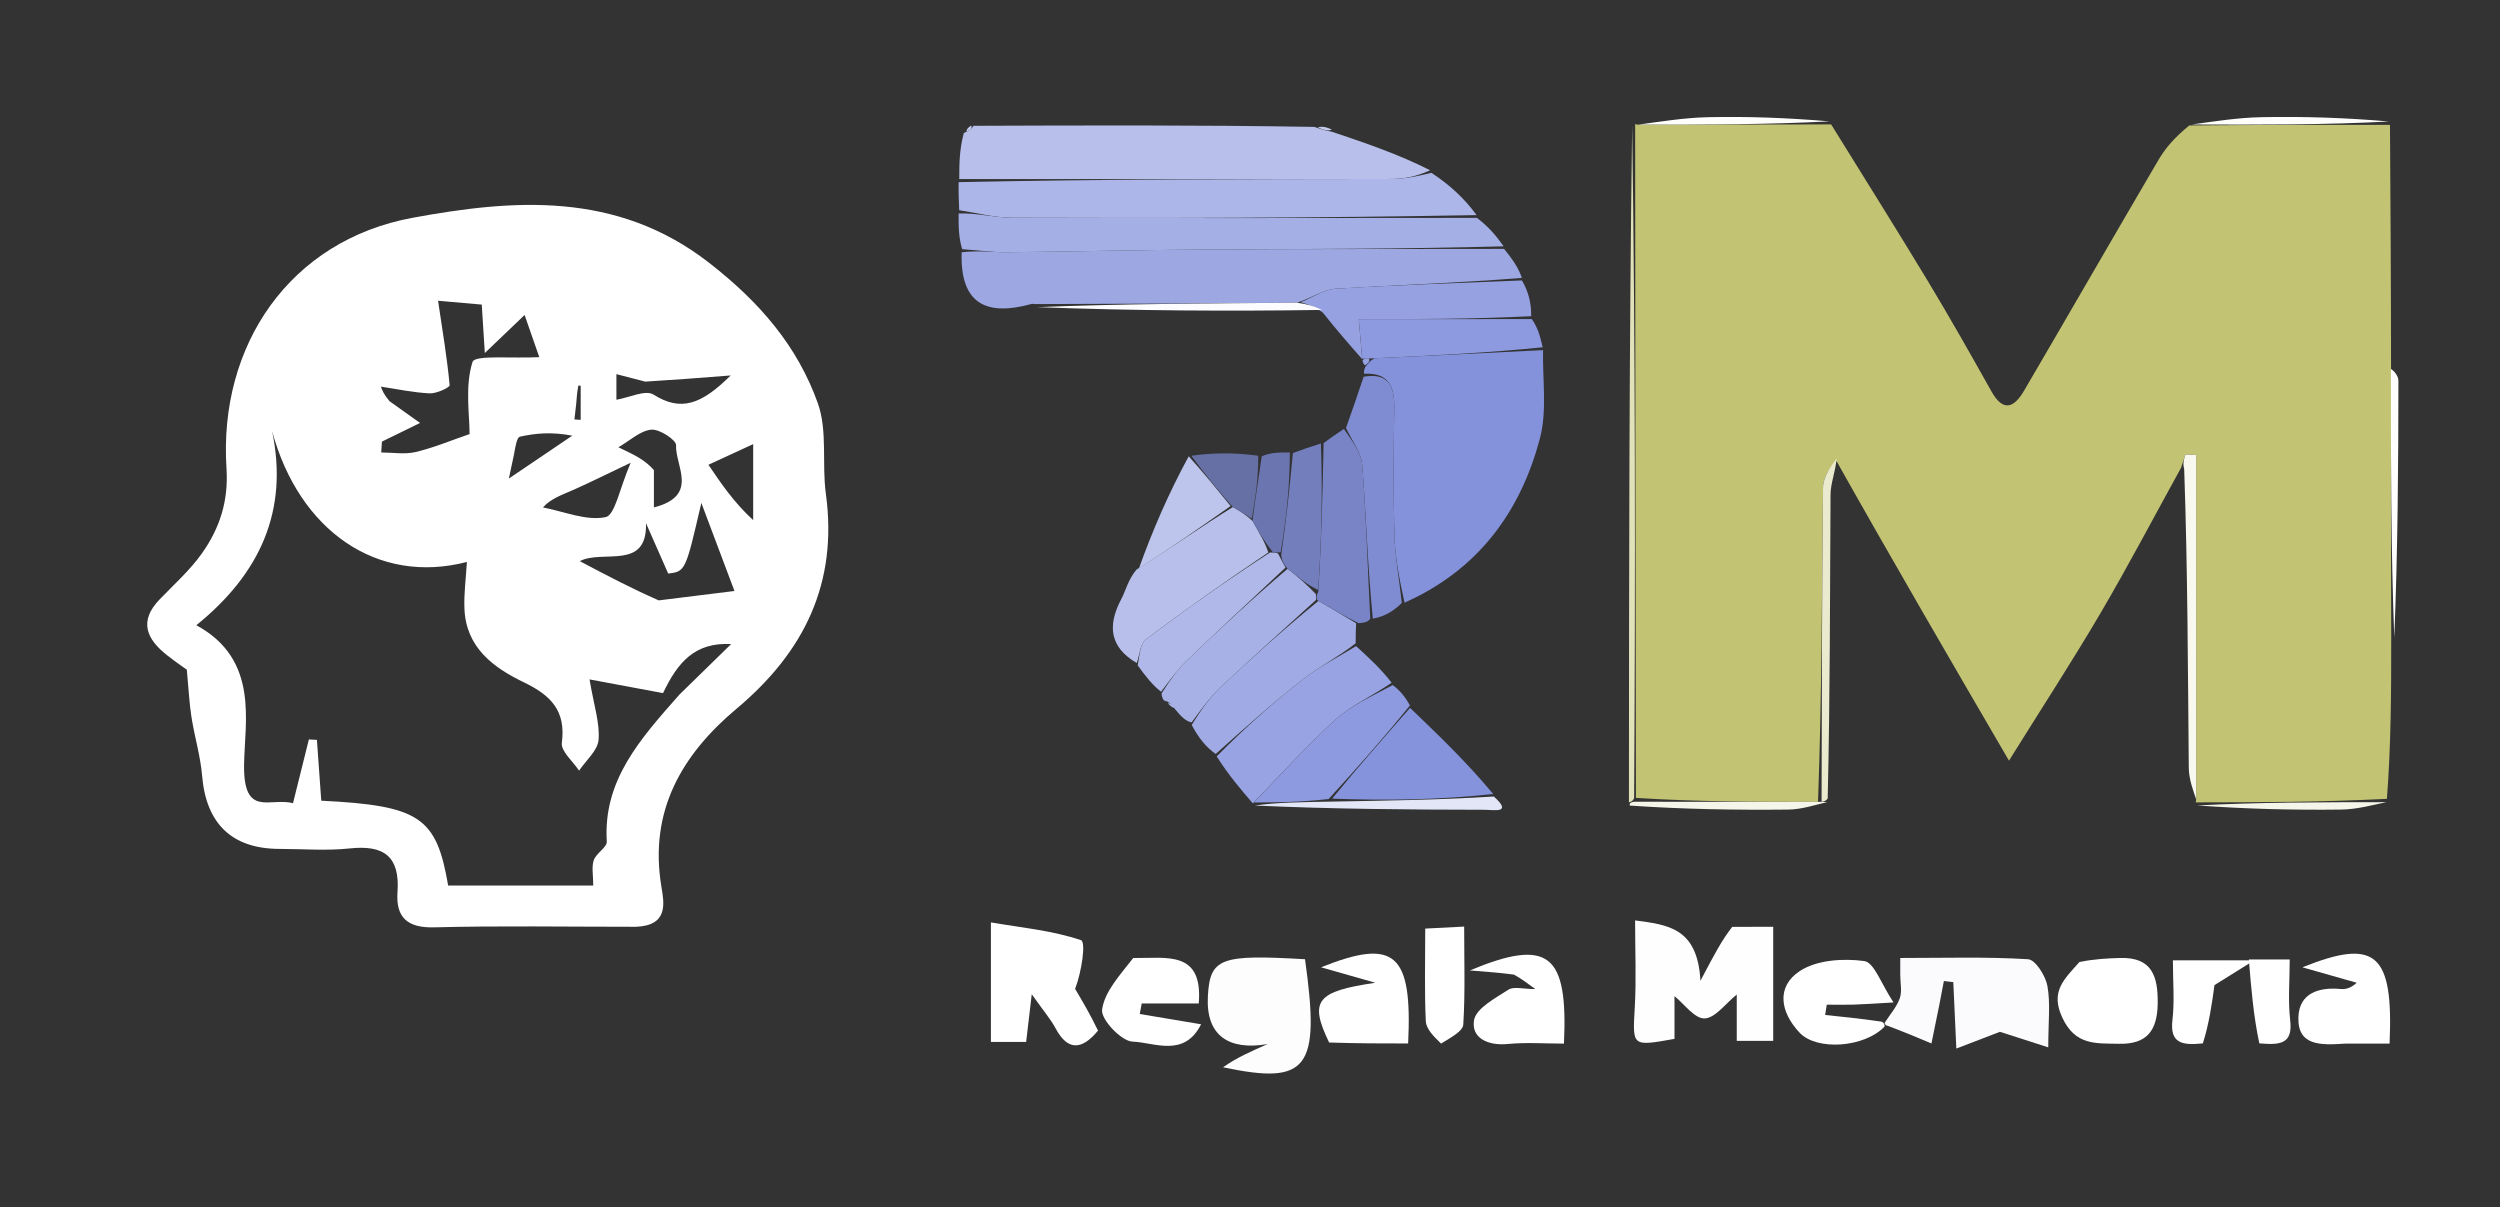 <?xml version="1.0" encoding="UTF-8" standalone="no"?>
<svg
   version="1.1"
   id="Layer_1"
   x="0px"
   y="0px"
   width="100%"
   viewBox="0 0 321 155"
   enable-background="new 0 0 321 155"
   xml:space="preserve"
   sodipodi:docname="logo.svg"
   inkscape:version="1.2.2 (b0a8486541, 2022-12-01)"
   xmlns:inkscape="http://www.inkscape.org/namespaces/inkscape"
   xmlns:sodipodi="http://sodipodi.sourceforge.net/DTD/sodipodi-0.dtd"
   xmlns="http://www.w3.org/2000/svg"
   xmlns:svg="http://www.w3.org/2000/svg"><rect x="0" y="0" width="321" height="155" fill="#333333" stroke="none"/><defs
   id="defs125" /><sodipodi:namedview
   id="namedview123"
   pagecolor="#ffffff"
   bordercolor="#000000"
   borderopacity="0.25"
   inkscape:showpageshadow="2"
   inkscape:pageopacity="0.0"
   inkscape:pagecheckerboard="true"
   inkscape:deskcolor="#d1d1d1"
   showgrid="false"
   inkscape:zoom="4.3831776"
   inkscape:cx="160.61407"
   inkscape:cy="77.797441"
   inkscape:window-width="2560"
   inkscape:window-height="1371"
   inkscape:window-x="0"
   inkscape:window-y="0"
   inkscape:window-maximized="1"
   inkscape:current-layer="Layer_1" />
<path
   fill="#000000"
   opacity="1"
   stroke="none"
   d="M 214.909,141.092 102.986,152.941 c -2e-5,-51.667 -12.955,27.213 -12.955,-24.454 104.414,5.688 -58.067,-32.463 48.933,-32.463 45.878,52.214 180.657,-22.802 180.657,28.864 -26.833,1.1e-4 11.306,15.263 -16.028,15.263 m -68.608,-38.073 c 0.004,-12.864 -0.023,-25.728 0.056,-38.591 0.009,-1.434 0.62,-2.865 0.909,-3.578 7.264,12.467 14.529,24.935 22.002,37.76 4.325,-6.944 8.202,-12.891 11.79,-19.007 3.585,-6.111 6.881,-12.392 11.109,-18.267 0.049,12.741 0.066,25.482 0.189,38.222 0.014,1.495 0.608,2.985 0.94,4.403 0,0 -0.074,0.007 0.342,0.789 6.087,0.064 12.174,0.216 18.259,0.142 2.097,-0.025 4.186,-0.615 6.435,-1.8 0.005,-6.684 0.011,-13.368 0.795,-20.471 0.061,-10.925 0.14,-21.85 0.143,-32.775 1.8e-4,-0.667 -0.599,-1.335 -0.883,-2.843 -0.066,-10.011 -0.132,-20.022 -0.429,-30.887 -5.431,-0.058 -10.864,-0.236 -16.292,-0.129 -3.136,0.062 -6.262,0.582 -10.046,1.149 -1.051,1.428 -2.239,2.777 -3.132,4.298 -5.794,9.877 -11.505,19.804 -17.291,29.686 -1.248,2.131 -2.647,2.803 -4.169,0.094 -2.68,-4.772 -5.373,-9.54 -8.202,-14.224 -4.065,-6.732 -8.256,-13.388 -12.82,-20.854 -5.12,-0.065 -10.243,-0.259 -15.36,-0.148 -3.152,0.068 -6.294,0.601 -9.367,0.942 0,0 -0.011,-0.075 -0.778,0.359 -0.01,28.889 -0.021,57.777 0.199,87.509 6.735,0.047 13.471,0.163 20.205,0.094 1.754,-0.018 3.503,-0.614 5.395,-1.873 M 161.111,58.031 c -2.733,0.054 -5.465,0.108 -8.881,0.31 -2.121,4.871 -4.242,9.743 -7.028,14.972 -0.399,1.208 -0.641,2.499 -1.228,3.607 -1.788,3.378 -1.526,6.165 2.23,8.819 0.912,1.134 1.824,2.269 2.857,3.858 0.179,0.294 0.441,0.446 0.989,0.966 0.305,0.186 0.61,0.373 1.11,1.111 0.6,0.479 1.2,0.959 1.829,2.108 0.986,1.114 1.972,2.228 3.216,3.961 1.552,1.804 3.104,3.608 4.728,5.373 0,0 -0.036,-0.073 0.386,0.706 9.756,0.06 19.511,0.14 29.267,0.154 1.22,0.002 3.694,0.528 1.286,-2.714 -3.608,-3.457 -7.216,-6.913 -10.848,-11.008 -0.606,-0.772 -1.213,-1.543 -2.103,-2.912 -1.601,-1.461 -3.203,-2.921 -4.902,-5.111 0.036,-0.734 0.071,-1.467 0.738,-2.223 0.416,-0.05 0.832,-0.099 1.913,-0.182 1.112,-0.666 2.223,-1.332 4.03,-2.066 9.01,-4.529 14.534,-11.988 17.032,-21.508 0.933,-3.555 0.31,-7.518 0.299,-12.028 -0.292,-1.089 -0.584,-2.178 -1.019,-4.008 -0.395,-1.407 -0.79,-2.815 -1.206,-4.874 -0.894,-1.128 -1.788,-2.256 -2.793,-4.045 -0.967,-1.111 -1.934,-2.221 -2.999,-4.044 -1.982,-1.793 -3.963,-3.587 -6.26,-6.037 -4.206,-1.42 -8.412,-2.84 -12.863,-4.874 -0.625,-0.07 -1.25,-0.14 -2.805,-0.353 -14.369,0.055 -28.738,0.111 -43.642,0.099 -0.19,0.293 -0.379,0.585 -1.271,1.268 -0.003,1.879 -0.006,3.758 -0.162,6.429 0.05,1.07 0.1,2.14 -9.4e-4,4.035 0.051,1.392 0.103,2.784 0.019,4.969 0.215,6.478 3.872,7.769 9.403,6.245 0.153,-0.042 0.331,0.006 0.9,0.795 12.206,0.074 24.411,0.147 36.819,0.898 1.581,1.793 3.163,3.587 4.77,5.333 0,0 -0.047,0.023 0.068,0.477 0,0 0.161,0.439 0.05,0.949 0.04,0.169 0.081,0.338 -0.02,1.257 -0.733,2.069 -1.465,4.138 -2.746,6.459 -0.774,0.562 -1.549,1.124 -3.023,1.795 -1.081,0.39 -2.161,0.78 -4.035,1.028 -1.07,0.049 -2.14,0.097 -4.109,0.007 m 80.064,72.994 c -2.276,-0.234 -4.551,-0.469 -6.827,-0.703 0.07,-0.44 0.14,-0.881 0.21,-1.321 1.159,0 2.318,0.028 3.476,-0.007 1.298,-0.04 2.593,-0.137 5.095,-0.277 -1.559,-2.332 -2.475,-5.139 -3.752,-5.314 -2.695,-0.37 -6.09,-0.148 -8.262,1.267 -3.079,2.006 -2.552,5.296 -0.019,7.954 2.199,2.308 8.283,1.909 11.707,-0.831 1.732,0.73 3.464,1.46 5.195,2.19 0.337,-1.649 0.678,-3.298 1.008,-4.948 0.205,-1.023 0.393,-2.049 0.588,-3.074 l 1.21,0.148 c 0.116,2.551 0.233,5.101 0.389,8.526 2.327,-0.894 4.138,-1.59 5.597,-2.15 1.824,0.587 3.768,1.213 6.207,1.998 0,-3.312 0.297,-5.671 -0.113,-7.9 -0.239,-1.3 -1.549,-3.359 -2.48,-3.417 -5.32,-0.329 -10.67,-0.16 -16.411,-0.16 0,0.275 3e-5,1.245 0,2.215 -5e-5,0.997 0.254,2.085 -0.064,2.968 -0.407,1.134 -1.273,2.103 -2.755,2.836 M 82.121,118.998 c 3.757,-0.159 3.145,-3.084 2.802,-5.147 -1.617,-9.732 2.637,-16.97 9.658,-22.859 8.681,-7.281 13.027,-16.115 11.459,-27.6 -0.527,-3.862 0.235,-8.082 -1.032,-11.623 -2.639,-7.376 -7.49,-12.995 -13.957,-18.026 -11.945,-9.292 -25.335,-8.119 -38.064,-5.781 -15.748,2.892 -24.938,16.349 -23.905,32.194 0.272,4.177 -0.88,7.689 -3.148,10.887 -1.537,2.168 -3.573,3.988 -5.434,5.917 -2.716,2.813 -1.676,5.101 0.95,7.168 1.127,0.887 2.316,1.696 2.539,1.858 0.246,2.61 0.322,4.353 0.592,6.066 0.401,2.54 1.16,5.04 1.376,7.59 0.518,6.127 3.832,9.352 9.957,9.357 2.996,0.002 6.019,0.26 8.98,-0.061 4.394,-0.475 6.475,1 6.146,5.621 -0.225,3.162 1.209,4.602 4.682,4.511 8.482,-0.221 16.973,-0.072 26.4,-0.073 m 139.855,0.024 c -0.896,1.702 -1.793,3.405 -3.64,6.913 -0.37,-6.874 -4.248,-7.183 -8.39,-7.757 0,3.861 0.167,7.522 -0.04,11.162 -0.287,5.043 -0.407,5.036 5.1,4.052 v -5.486 c 1.238,0.991 2.578,2.9 3.859,2.861 1.375,-0.042 2.693,-1.916 4.135,-3.069 v 5.953 h 4.68 V 118.999 c -1.82,0 -3.318,0 -5.704,0.023 m -64.907,18.459 c 10.905,1.877 12.473,-0.262 10.495,-14.315 -10.848,-0.626 -12.225,-0.197 -12.475,4.823 -0.246,4.961 2.657,6.931 7.677,6.07 -2.171,0.954 -3.965,1.744 -5.697,3.423 m -16.09,-5.556 c -0.978,-1.651 -1.957,-3.302 -2.935,-4.954 0.847,-2.201 1.413,-6.029 0.753,-6.253 -3.64,-1.237 -7.578,-1.595 -11.564,-2.28 v 15.348 h 4.522 c 0.203,-1.72 0.38,-3.231 0.722,-6.131 1.548,2.195 2.443,3.228 3.073,4.403 1.536,2.864 3.332,2.811 5.428,-0.134 m 125.752,-8.091 c -1.724,1.933 -3.473,3.453 -1.955,6.773 1.677,3.668 4.343,3.347 7.301,3.415 3.632,0.083 4.928,-1.738 4.971,-5.188 0.044,-3.454 -0.714,-5.94 -4.805,-5.829 -1.657,0.045 -3.312,0.132 -5.513,0.83 m -95.653,10.148 h 9.728 c 0.556,-11.603 -1.7,-13.574 -11.183,-9.782 2.556,0.728 4.763,1.357 6.971,1.986 -7.516,1.111 -8.545,2.273 -5.516,7.796 m -25.996,-10.968 c -1.284,2.197 -3.257,4.301 -3.574,6.63 -0.17,1.249 2.468,4.045 3.915,4.099 2.815,0.105 6.628,2.09 8.797,-2.226 -2.828,-0.474 -5.352,-0.897 -7.876,-1.321 0.083,-0.451 0.167,-0.902 0.25,-1.353 h 7.327 c 0.558,-6.858 -4.106,-5.787 -8.839,-5.829 M 301.595,134 h 5.228 c 0.508,-11.606 -1.768,-13.588 -11.198,-9.797 2.555,0.726 4.765,1.354 6.974,1.982 -0.796,0.737 -1.452,0.859 -2.092,0.801 -2.796,-0.254 -5.276,0.55 -5.39,3.593 -0.14,3.74 2.852,3.635 6.478,3.422 m -106.803,-8.737 c 0.605,0.448 1.21,0.895 2.347,1.737 -1.548,0 -2.768,-0.373 -3.456,0.074 -1.684,1.093 -4.164,2.393 -4.416,3.924 -0.378,2.29 1.788,3.295 4.315,3.052 2.403,-0.231 4.846,-0.05 7.232,-0.05 0.529,-11.507 -1.907,-13.626 -12.09,-9.398 2.621,0.206 3.949,0.31 6.068,0.661 m -9.288,8.737 c 0.832,-0.814 2.329,-1.587 2.383,-2.45 0.254,-4.068 0.113,-8.161 0.113,-12.575 -1.95,0.1 -3.444,0.176 -4.999,0.255 0,4.309 -0.105,8.101 0.071,11.88 0.046,0.983 0.968,1.925 2.431,2.889 m 97.805,-0.054 c 0.35,-2.529 0.7,-5.059 1.032,-7.458 1.33,-0.831 2.626,-1.64 5.09,-3.18 h -10.43 c 0,2.76 0.226,5.24 -0.058,7.66 -0.347,2.961 1.185,3.288 4.366,2.977 m 7.254,0.05 c 2.174,0.202 3.854,0.083 3.498,-2.975 -0.297,-2.551 -0.061,-5.165 -0.061,-7.822 h -5.249 c 0.305,3.725 0.593,7.231 1.812,10.796 z"
   id="path2"
   sodipodi:nodetypes="cccccccsccscsccsccsccscsssscscccscccccccccccccscccccccscccccccccccccscccccccccccccscsssccscccccsscsscccssssssssscssssssccccsccscccccccsccccsccccsccsssscccccccsscccccccccsscccsssccccsccscccccsccscccc"
   style="fill:none" />
<path
   fill="#C2C373"
   opacity="1"
   stroke="none"
   d=" M280.047,60.064   C276.624,66.27 273.328,72.551 269.743,78.662   C266.155,84.778 262.278,90.725 257.953,97.669   C250.479,84.844 243.215,72.376 235.809,59.205   C235.115,59.851 234.096,61.195 234.08,62.551   C233.923,76.009 233.93,89.47 233.433,102.962   C225.346,102.966 217.719,102.938 210.056,102.449   C209.998,73.296 209.975,44.605 209.953,15.914   C209.953,15.914 209.964,15.99 210.403,16.008   C218.934,16.008 227.026,15.991 235.118,15.973   C239.255,22.661 243.446,29.317 247.511,36.049   C250.34,40.733 253.033,45.501 255.713,50.273   C257.235,52.982 258.634,52.311 259.882,50.179   C265.667,40.297 271.378,30.37 277.172,20.493   C278.065,18.972 279.253,17.623 281.1,16.108   C290.222,16.024 298.548,16.026 306.873,16.029   C306.939,26.04 307.006,36.051 307.009,46.955   C306.976,59.265 307.005,70.683 307.034,82.1   C307.028,88.784 307.023,95.468 306.48,102.57   C297.931,103.002 289.919,103.015 281.907,103.027   C281.907,103.027 281.981,103.02 281.984,102.582   C281.987,87.571 281.987,72.997 281.987,58.423   C281.529,58.399 281.072,58.374 280.614,58.35   C280.425,58.921 280.236,59.492 280.047,60.064  z"
   id="path4" />
<path
   fill="#FFFFFF"
   opacity="1"
   stroke="none"
   d=" M81.651,118.999   C72.694,119 64.203,118.851 55.721,119.071   C52.248,119.162 50.814,117.723 51.039,114.56   C51.368,109.939 49.287,108.464 44.893,108.939   C41.932,109.259 38.909,109.002 35.913,109   C29.788,108.995 26.474,105.77 25.956,99.643   C25.74,97.093 24.981,94.593 24.58,92.053   C24.309,90.34 24.233,88.597 23.987,85.987   C23.765,85.825 22.576,85.016 21.449,84.129   C18.823,82.062 17.784,79.774 20.499,76.961   C22.361,75.032 24.397,73.212 25.934,71.044   C28.201,67.845 29.354,64.334 29.082,60.157   C28.048,44.312 37.239,30.855 52.987,27.962   C65.716,25.625 79.106,24.451 91.051,33.743   C97.518,38.775 102.369,44.393 105.008,51.769   C106.275,55.311 105.513,59.53 106.04,63.392   C107.608,74.878 103.262,83.712 94.581,90.992   C87.56,96.881 83.306,104.119 84.923,113.851   C85.266,115.914 85.878,118.839 81.651,118.999  M85.134,88.995   C82.259,88.459 79.385,87.923 75.697,87.236   C76.265,90.621 77.033,92.848 76.856,94.997   C76.742,96.375 75.235,97.637 74.353,98.952   C73.569,97.755 71.998,96.454 72.14,95.38   C72.688,91.251 70.71,89.27 67.293,87.625   C63.354,85.729 59.826,83.146 59.633,78.14   C59.558,76.189 59.83,74.225 59.951,72.154   C48.485,75.132 38.402,68.172 34.934,55.336   C37.086,65.579 33.382,73.677 25.206,80.278   C33.313,84.675 31.411,92.671 31.338,98.212   C31.249,105.07 34.709,102.339 37.62,103.135   C38.338,100.252 38.999,97.598 39.66,94.945   C40.004,94.963 40.348,94.981 40.692,94.999   C40.879,97.624 41.066,100.249 41.249,102.809   C53.897,103.441 56.041,104.913 57.542,113.699   C64.197,113.699 70.832,113.699 76.175,113.699   C76.175,112.406 75.938,111.333 76.242,110.444   C76.548,109.549 77.957,108.802 77.911,108.05   C77.428,100.201 82.16,94.936 87.258,89.165   C89.466,87.009 91.674,84.853 93.881,82.698   C89.227,82.447 87.018,85.027 85.134,88.995  M50.009,51.51   C51.105,52.291 52.201,53.072 53.935,54.309   C51.746,55.379 50.392,56.04 49.039,56.702   C49.008,57.167 48.978,57.633 48.947,58.098   C50.43,58.098 51.978,58.372 53.381,58.037   C55.723,57.478 57.972,56.531 60.295,55.735   C60.295,53.237 59.682,49.6 60.672,46.47   C60.965,45.544 65.78,46.049 69.246,45.859   C68.718,44.345 67.963,42.177 67.358,40.442   C65.613,42.113 64.347,43.324 62.251,45.329   C62.061,42.333 61.969,40.879 61.857,39.11   C59.632,38.914 57.542,38.73 56.248,38.616   C56.846,42.644 57.418,46.041 57.733,49.461   C57.76,49.752 56.052,50.547 55.177,50.507   C53.078,50.41 50.995,49.955 48.906,49.644   C49.071,50.107 49.236,50.57 50.009,51.51  M84.578,77.089   C87.935,76.673 91.293,76.257 94.306,75.884   C92.971,72.336 91.741,69.064 90.052,64.573   C88.018,73.357 88.018,73.357 85.8,73.649   C84.819,71.424 83.882,69.3 82.945,67.176   C83.124,73.313 77.387,70.515 74.444,72.052   C78.148,74.006 80.964,75.492 84.578,77.089  M69.719,65.155   C72.417,65.673 75.257,66.904 77.75,66.403   C78.974,66.158 79.553,62.701 80.981,59.416   C77.517,61.064 75.604,62.025 73.647,62.888   C72.181,63.534 70.658,64.055 69.719,65.155  M83.962,60.359   C83.962,61.909 83.962,63.459 83.962,65.154   C89.814,63.648 86.69,59.841 86.806,57.162   C86.835,56.491 84.668,55.067 83.624,55.168   C82.201,55.305 80.888,56.573 79.405,57.428   C81.625,58.488 82.792,59.046 83.962,60.359  M96.708,66.782   C96.708,63.649 96.708,60.517 96.708,57.026   C94.378,58.1 92.853,58.803 90.962,59.676   C92.602,62.099 94.246,64.529 96.708,66.782  M82.849,48.999   C81.684,48.697 80.519,48.396 79.147,48.041   C79.147,49.455 79.147,50.562 79.147,51.327   C80.775,51.058 82.881,50.013 83.914,50.666   C87.424,52.887 90.054,51.941 93.819,48.208   C89.695,48.531 86.706,48.766 82.849,48.999  M65.995,58.355   C65.819,59.186 65.642,60.017 65.338,61.446   C68.387,59.384 70.935,57.66 73.483,55.937   C70.712,55.422 68.714,55.642 66.761,56.067   C66.401,56.146 66.221,57.053 65.995,58.355  M73.993,51.78   C73.914,52.473 73.835,53.166 73.756,53.858   C74.024,53.875 74.291,53.893 74.559,53.91   C74.559,52.449 74.559,50.989 74.559,49.528   C74.46,49.519 74.36,49.51 74.261,49.501   C74.175,49.977 74.088,50.452 73.993,51.78  z"
   id="path6" />
<path
   fill="#8492DC"
   opacity="1"
   stroke="none"
   d=" M175.165,47.992   C175.124,47.823 175.084,47.654 175.295,47.119   C175.782,46.553 175.941,46.303 176.492,46.003   C184.016,45.653 191.074,45.305 198.131,44.957   C198.044,48.734 198.667,52.697 197.734,56.251   C195.236,65.772 189.712,73.23 180.34,77.381   C179.653,74.242 179.12,71.488 179.044,68.72   C178.895,63.275 178.938,57.822 179.025,52.375   C179.069,49.625 178.306,47.823 175.165,47.992  z"
   id="path8" />
<path
   fill="#9DA8E3"
   opacity="1"
   stroke="none"
   d=" M132.934,39.045   C132.767,39.039 132.589,38.99 132.436,39.032   C126.904,40.556 123.248,39.265 123.477,32.393   C125.698,32.136 127.475,32.404 129.25,32.388   C137.792,32.309 146.332,32.091 154.873,32.039   C167.624,31.96 180.375,31.979 193.127,31.957   C194.021,33.085 194.915,34.213 195.407,35.681   C187.16,36.348 179.308,36.589 171.472,37.073   C169.957,37.167 168.5,38.207 166.549,38.868   C155.033,38.965 143.983,39.005 132.934,39.045  z"
   id="path10" />
<path
   fill="#B7BFEA"
   opacity="1"
   stroke="none"
   d=" M123.168,22.993   C123.171,21.114 123.174,19.234 123.752,17.085   C124.629,16.677 124.847,16.457 124.982,16.154   C139.351,16.099 153.72,16.043 168.746,16.293   C169.981,16.716 170.561,16.835 171.14,16.955   C175.346,18.375 179.551,19.795 183.63,21.861   C181.869,22.671 180.235,22.976 178.6,22.979   C160.123,23.01 141.645,22.995 123.168,22.993  z"
   id="path12" />
<path
   fill="#ADB6E8"
   opacity="1"
   stroke="none"
   d=" M123.091,23.388   C141.645,22.995 160.123,23.01 178.6,22.979   C180.235,22.976 181.869,22.671 183.788,22.189   C186.054,23.665 188.036,25.459 189.59,27.619   C169.434,27.99 149.706,28.028 129.978,27.956   C127.705,27.948 125.435,27.33 123.164,26.995   C123.114,25.924 123.064,24.854 123.091,23.388  z"
   id="path14" />
<path
   fill="#A4AFE6"
   opacity="1"
   stroke="none"
   d=" M123.089,27.407   C125.435,27.33 127.705,27.948 129.978,27.956   C149.706,28.028 169.434,27.99 189.639,27.975   C191.082,29.075 192.049,30.185 193.071,31.626   C180.375,31.979 167.624,31.96 154.873,32.039   C146.332,32.091 137.792,32.309 129.25,32.388   C127.475,32.404 125.698,32.136 123.544,31.997   C123.116,30.603 123.065,29.211 123.089,27.407  z"
   id="path16" />
<path
   fill="#FEFEFE"
   opacity="1"
   stroke="none"
   d=" M222.42,119.011   C224.362,118.999 225.86,118.999 227.68,118.999   C227.68,123.802 227.68,128.547 227.68,133.65   C226.362,133.65 224.849,133.65 223,133.65   C223,131.568 223,129.525 223,127.697   C221.558,128.851 220.24,130.725 218.865,130.767   C217.584,130.806 216.244,128.896 215.006,127.906   C215.006,129.469 215.006,131.446 215.006,133.391   C209.499,134.375 209.619,134.382 209.906,129.339   C210.112,125.7 209.946,122.039 209.946,118.178   C214.088,118.751 217.966,119.061 218.336,125.935   C220.183,122.427 221.079,120.725 222.42,119.011  z"
   id="path18" />
<path
   fill="#FBFBFD"
   opacity="1"
   stroke="none"
   d=" M241.988,131.331   C242.656,130.291 243.522,129.322 243.93,128.188   C244.247,127.305 243.994,126.217 243.994,125.221   C243.994,124.25 243.994,123.28 243.994,123.005   C249.734,123.005 255.085,122.836 260.404,123.165   C261.335,123.223 262.645,125.282 262.884,126.582   C263.294,128.811 262.997,131.17 262.997,134.482   C260.558,133.696 258.614,133.071 256.79,132.484   C255.331,133.044 253.519,133.74 251.193,134.634   C251.037,131.209 250.92,128.658 250.804,126.107   C250.401,126.058 249.997,126.009 249.594,125.96   C249.398,126.984 249.21,128.011 249.006,129.034   C248.676,130.684 248.334,132.333 247.998,133.982   C246.266,133.252 244.534,132.522 242.39,131.718   C241.978,131.644 241.988,131.331 241.988,131.331  z"
   id="path20" />
<path
   fill="#FDFDFE"
   opacity="1"
   stroke="none"
   d=" M157.037,137.036   C158.8,135.802 160.594,135.013 162.765,134.058   C157.746,134.919 154.842,132.949 155.088,127.988   C155.338,122.969 156.715,122.539 167.563,123.166   C169.541,137.219 167.974,139.357 157.037,137.036  z"
   id="path22" />
<path
   fill="#FFFFFF"
   opacity="1"
   stroke="none"
   d=" M140.985,132.333   C138.883,134.87 137.086,134.923 135.55,132.059   C134.92,130.884 134.025,129.851 132.477,127.656   C132.136,130.556 131.958,132.067 131.755,133.787   C130.328,133.787 128.899,133.787 127.233,133.787   C127.233,129.055 127.233,124.309 127.233,118.438   C131.219,119.123 135.157,119.481 138.797,120.718   C139.456,120.942 138.891,124.77 138.044,126.971   C139.022,128.623 140,130.274 140.985,132.333  z"
   id="path24" />
<path
   fill="#97A3E2"
   opacity="1"
   stroke="none"
   d=" M160.863,103.154   C159.311,101.35 157.759,99.546 156.222,97.12   C159.891,93.407 163.46,90.208 167.232,87.267   C169.355,85.611 171.812,84.381 174.119,82.959   C175.72,84.42 177.322,85.881 178.685,87.663   C176.107,89.43 173.491,90.569 171.488,92.386   C167.758,95.767 164.385,99.542 160.863,103.154  z"
   id="path26" />
<path
   fill="#B7BFEA"
   opacity="1"
   stroke="none"
   d=" M145.961,85.134   C142.449,83.084 142.187,80.297 143.974,76.919   C144.561,75.81 144.803,74.519 145.915,73.143   C150.421,70.307 154.215,67.64 158.3,65.104   C159.308,65.69 160.025,66.144 160.823,66.888   C161.678,68.422 162.454,69.667 162.849,70.938   C157.334,74.66 152.155,78.296 147.116,82.116   C146.387,82.669 146.33,84.106 145.961,85.134  z"
   id="path28" />
<path
   fill="#8593DD"
   opacity="1"
   stroke="none"
   d=" M181.051,90.891   C184.659,94.347 188.266,97.804 191.724,101.948   C184.72,102.717 177.866,102.8 171.047,102.545   C174.406,98.436 177.728,94.663 181.051,90.891  z"
   id="path30" />
<path
   fill="#A0AAE4"
   opacity="1"
   stroke="none"
   d=" M174.07,82.595   C171.812,84.381 169.355,85.611 167.232,87.267   C163.46,90.208 159.891,93.407 156.093,96.811   C154.962,96.009 153.976,94.895 153.016,93.092   C154.311,90.961 155.476,89.406 156.87,88.097   C160.862,84.348 164.947,80.698 169.298,77.155   C171.11,78.21 172.619,79.12 174.129,80.029   C174.093,80.763 174.057,81.496 174.07,82.595  z"
   id="path32" />
<path
   fill="#808CD2"
   opacity="1"
   stroke="none"
   d=" M175.094,48.367   C178.306,47.823 179.069,49.625 179.025,52.375   C178.938,57.822 178.895,63.275 179.044,68.72   C179.12,71.488 179.653,74.242 179.992,77.415   C178.895,78.493 177.783,79.159 176.275,79.437   C175.585,72.6 175.421,66.142 174.911,59.711   C174.781,58.078 173.551,56.533 172.826,54.948   C173.559,52.879 174.291,50.81 175.094,48.367  z"
   id="path34" />
<path
   fill="#8D9ADF"
   opacity="1"
   stroke="none"
   d=" M181.038,90.572   C177.728,94.663 174.406,98.436 170.592,102.596   C167.033,103.003 163.966,103.022 160.899,103.042   C160.899,103.042 160.935,103.115 160.899,103.134   C164.385,99.542 167.758,95.767 171.488,92.386   C173.491,90.569 176.107,89.43 178.827,87.962   C179.813,88.71 180.42,89.481 181.038,90.572  z"
   id="path36" />
<path
   fill="#A8B1E6"
   opacity="1"
   stroke="none"
   d=" M168.996,77.01   C164.947,80.698 160.862,84.348 156.87,88.097   C155.476,89.406 154.311,90.961 153.001,92.757   C152.361,92.631 151.761,92.152 150.952,91.149   C150.444,90.434 150.146,90.242 149.847,90.05   C149.503,90.041 149.241,89.89 149.139,89.047   C150.26,87.274 151.21,85.952 152.364,84.843   C156.559,80.814 160.823,76.855 165.336,73.027   C166.724,74.136 167.837,75.089 168.959,76.284   C168.968,76.526 168.996,77.01 168.996,77.01  z"
   id="path38" />
<path
   fill="#FFFFFF"
   opacity="1"
   stroke="none"
   d=" M267.003,123.519   C268.931,123.136 270.587,123.049 272.243,123.004   C276.334,122.893 277.092,125.379 277.048,128.833   C277.004,132.283 275.709,134.104 272.077,134.021   C269.118,133.954 266.452,134.275 264.775,130.607   C263.258,127.287 265.007,125.767 267.003,123.519  z"
   id="path40" />
<path
   fill="#95A1E1"
   opacity="1"
   stroke="none"
   d=" M167.016,38.81   C168.5,38.207 169.957,37.167 171.472,37.073   C179.308,36.589 187.16,36.348 195.418,36.007   C196.225,37.401 196.619,38.808 196.607,40.598   C188.988,40.981 181.776,40.981 174.466,40.981   C174.654,43.198 174.777,44.652 174.9,46.105   C173.319,44.312 171.737,42.519 169.848,40.133   C168.698,39.297 167.857,39.054 167.016,38.81  z"
   id="path42" />
<path
   fill="#7984C7"
   opacity="1"
   stroke="none"
   d=" M169.298,77.155   C168.996,77.01 168.968,76.526 169.265,75.99   C169.692,69.264 169.823,63.075 169.954,56.887   C170.728,56.325 171.503,55.763 172.552,55.074   C173.551,56.533 174.781,58.078 174.911,59.711   C175.421,66.142 175.585,72.6 175.943,79.453   C175.592,79.908 175.175,79.957 174.444,80.018   C172.619,79.12 171.11,78.21 169.298,77.155  z"
   id="path44" />
<path
   fill="#AFB8E8"
   opacity="1"
   stroke="none"
   d=" M165.06,72.87   C160.823,76.855 156.559,80.814 152.364,84.843   C151.21,85.952 150.26,87.274 149.078,88.819   C148.028,88.007 147.116,86.872 146.083,85.436   C146.33,84.106 146.387,82.669 147.116,82.116   C152.155,78.296 157.334,74.66 163.065,70.944   C163.661,70.924 164.096,70.96 164.178,71.217   C164.527,71.939 164.794,72.404 165.06,72.87  z"
   id="path46" />
<path
   fill="#8D9ADF"
   opacity="1"
   stroke="none"
   d=" M174.913,46.082   C174.777,44.652 174.654,43.198 174.466,40.981   C181.776,40.981 188.988,40.981 196.678,40.969   C197.449,42.045 197.741,43.134 198.082,44.59   C191.074,45.305 184.016,45.653 176.205,46.015   C175.26,46.047 175.07,46.065 174.879,46.082   C174.879,46.082 174.926,46.059 174.913,46.082  z"
   id="path48" />
<path
   fill="#FFFFFF"
   opacity="1"
   stroke="none"
   d=" M170.659,133.857   C168.049,128.459 169.078,127.298 176.594,126.186   C174.386,125.557 172.178,124.928 169.623,124.2   C179.106,120.409 181.362,122.38 180.806,133.982   C177.599,133.982 174.338,133.982 170.659,133.857  z"
   id="path50" />
<path
   fill="#FFFFFF"
   opacity="1"
   stroke="none"
   d=" M145.505,123.008   C149.815,123.057 154.479,121.986 153.921,128.844   C151.477,128.844 149.036,128.844 146.595,128.844   C146.511,129.295 146.428,129.746 146.344,130.197   C148.868,130.62 151.392,131.043 154.22,131.518   C152.051,135.833 148.238,133.848 145.423,133.744   C143.976,133.69 141.339,130.894 141.508,129.645   C141.825,127.316 143.798,125.212 145.505,123.008  z"
   id="path52" />
<path
   fill="#FFFFFF"
   opacity="1"
   stroke="none"
   d=" M301.135,134   C297.968,134.213 294.976,134.318 295.116,130.578   C295.231,127.535 297.71,126.732 300.507,126.985   C301.147,127.043 301.803,126.921 302.599,126.185   C300.389,125.557 298.18,124.929 295.625,124.203   C305.055,120.412 307.33,122.394 306.822,134   C305.104,134 303.349,134 301.135,134  z"
   id="path54" />
<path
   fill="#FFFFFF"
   opacity="1"
   stroke="none"
   d=" M241.581,131.178   C241.988,131.331 241.978,131.644 241.987,131.8   C239.378,134.532 233.294,134.931 231.095,132.623   C228.562,129.964 228.035,126.674 231.114,124.669   C233.286,123.254 236.681,123.031 239.376,123.401   C240.653,123.577 241.569,126.383 243.128,128.715   C240.627,128.855 239.331,128.953 238.033,128.993   C236.876,129.028 235.716,129 234.558,129   C234.488,129.44 234.418,129.881 234.348,130.321   C236.624,130.556 238.899,130.79 241.581,131.178  z"
   id="path56" />
<path
   fill="#FFFFFF"
   opacity="1"
   stroke="none"
   d=" M194.396,125.14   C192.672,124.912 191.343,124.808 188.723,124.602   C198.906,120.374 201.342,122.493 200.813,134   C198.428,134 195.985,133.819 193.581,134.049   C191.054,134.292 188.888,133.288 189.266,130.998   C189.519,129.467 191.998,128.167 193.682,127.074   C194.37,126.627 195.59,127 197.138,127   C196.001,126.158 195.396,125.71 194.396,125.14  z"
   id="path58" />
<path
   fill="#E1E1BA"
   opacity="1"
   stroke="none"
   d=" M209.569,16.131   C209.975,44.605 209.998,73.296 209.822,102.482   C209.624,102.977 209.155,103.015 209.155,103.015   C209.165,74.126 209.175,45.237 209.569,16.131  z"
   id="path60" />
<path
   fill="#BEC5EC"
   opacity="1"
   stroke="none"
   d=" M158.009,64.972   C154.215,67.64 150.421,70.307 146.247,72.964   C147.988,68.083 150.109,63.211 152.632,58.591   C154.692,60.886 156.35,62.929 158.009,64.972  z"
   id="path62" />
<path
   fill="#737EBC"
   opacity="1"
   stroke="none"
   d=" M165.336,73.027   C164.794,72.404 164.527,71.939 164.52,71.158   C165.19,66.617 165.601,62.392 166.012,58.166   C167.093,57.776 168.174,57.386 169.604,56.941   C169.823,63.075 169.692,69.264 169.255,75.748   C167.837,75.089 166.724,74.136 165.336,73.027  z"
   id="path64" />
<path
   fill="#FFFFFF"
   opacity="1"
   stroke="none"
   d=" M185.031,133.997   C184.04,133.035 183.117,132.093 183.072,131.11   C182.895,127.331 183,123.539 183,119.23   C184.555,119.15 186.049,119.074 187.999,118.974   C187.999,123.388 188.14,127.481 187.886,131.549   C187.832,132.412 186.335,133.185 185.031,133.997  z"
   id="path66" />
<path
   fill="#FFFFFF"
   opacity="1"
   stroke="none"
   d=" M282.847,133.971   C280.127,134.256 278.596,133.929 278.942,130.968   C279.226,128.548 279,126.068 279,123.308   C282.035,123.308 284.903,123.308 289.43,123.308   C286.966,124.847 285.67,125.657 284.34,126.487   C284.008,128.887 283.658,131.416 282.847,133.971  z"
   id="path68" />
<path
   fill="#FFFFFF"
   opacity="1"
   stroke="none"
   d=" M290.097,133.966   C289.343,130.43 289.056,126.924 288.751,123.199   C290.751,123.199 292.142,123.199 294,123.199   C294,125.855 293.764,128.469 294.061,131.02   C294.417,134.078 292.737,134.197 290.097,133.966  z"
   id="path70" />
<path
   fill="#6670A5"
   opacity="1"
   stroke="none"
   d=" M158.3,65.104   C156.35,62.929 154.692,60.886 152.973,58.518   C155.646,58.139 158.378,58.085 161.557,58.516   C161.584,61.534 161.163,64.067 160.742,66.599   C160.025,66.144 159.308,65.69 158.3,65.104  z"
   id="path72" />
<path
   fill="#F8F8EE"
   opacity="1"
   stroke="none"
   d=" M280.449,60.229   C280.236,59.492 280.425,58.921 280.614,58.35   C281.072,58.374 281.529,58.399 281.987,58.423   C281.987,72.997 281.987,87.571 281.981,102.62   C281.649,101.602 281.055,100.112 281.041,98.617   C280.918,85.877 280.901,73.136 280.449,60.229  z"
   id="path74" />
<path
   fill="#EAEACF"
   opacity="1"
   stroke="none"
   d=" M233.891,102.931   C233.93,89.47 233.923,76.009 234.08,62.551   C234.096,61.195 235.115,59.851 235.831,58.846   C235.661,60.622 235.05,62.053 235.042,63.487   C234.963,76.351 234.99,89.215 234.676,102.529   C234.367,102.98 233.891,102.931 233.891,102.931  z"
   id="path76" />
<path
   fill="#6B75B0"
   opacity="1"
   stroke="none"
   d=" M160.823,66.888   C161.163,64.067 161.584,61.534 162.007,58.586   C163.08,58.121 164.15,58.073 165.616,58.095   C165.601,62.392 165.19,66.617 164.437,70.902   C164.096,70.96 163.661,70.924 163.445,70.918   C162.454,69.667 161.678,68.422 160.823,66.888  z"
   id="path78" />
<path
   fill="#FCFCFE"
   opacity="1"
   stroke="none"
   d=" M166.549,38.868   C167.857,39.054 168.698,39.297 169.746,39.795   C157.748,39.974 145.542,39.901 133.135,39.436   C143.983,39.005 155.033,38.965 166.549,38.868  z"
   id="path80" />
<path
   fill="#FEFEFD"
   opacity="1"
   stroke="none"
   d=" M307.423,81.89   C307.005,70.683 306.976,59.265 306.991,47.376   C307.356,47.57 307.955,48.238 307.955,48.905   C307.952,59.83 307.874,70.755 307.423,81.89  z"
   id="path82" />
<path
   fill="#E3E6F7"
   opacity="1"
   stroke="none"
   d=" M161.11,103.431   C163.966,103.022 167.033,103.003 170.556,102.933   C177.866,102.8 184.72,102.717 191.809,102.272   C194.282,104.503 191.808,103.977 190.588,103.975   C180.832,103.961 171.077,103.881 161.11,103.431  z"
   id="path84" />
<path
   fill="#F5F5EA"
   opacity="1"
   stroke="none"
   d=" M233.433,102.962   C233.891,102.931 234.367,102.98 234.606,102.994   C233.093,103.338 231.345,103.934 229.59,103.952   C222.856,104.021 216.12,103.905 209.27,103.436   C209.155,103.015 209.624,102.977 209.858,102.944   C217.719,102.938 225.346,102.966 233.433,102.962  z"
   id="path86" />
<path
   fill="#FEFEFD"
   opacity="1"
   stroke="none"
   d=" M306.758,15.602   C298.548,16.026 290.222,16.024 281.427,15.982   C284.089,15.628 287.215,15.108 290.351,15.046   C295.778,14.939 301.212,15.116 306.758,15.602  z"
   id="path88" />
<path
   fill="#FEFEFD"
   opacity="1"
   stroke="none"
   d=" M234.904,15.584   C227.026,15.991 218.934,16.008 210.366,15.999   C213.037,15.648 216.179,15.116 219.331,15.047   C224.447,14.937 229.57,15.13 234.904,15.584  z"
   id="path90" />
<path
   fill="#F5F5E9"
   opacity="1"
   stroke="none"
   d=" M282.115,103.418   C289.919,103.015 297.931,103.002 306.402,102.997   C304.769,103.336 302.679,103.925 300.583,103.951   C294.498,104.025 288.41,103.873 282.115,103.418  z"
   id="path92" />
<path
   fill="#C5CCEF"
   opacity="1"
   stroke="none"
   d=" M171.017,16.648   C170.561,16.835 169.981,16.716 169.211,16.364   C169.645,16.2 170.27,16.271 171.017,16.648  z"
   id="path94" />
<path
   fill="#95A1E1"
   opacity="1"
   stroke="none"
   d=" M174.936,46.309   C175.07,46.065 175.26,46.047 175.738,46.017   C175.941,46.303 175.782,46.553 175.35,46.865   C175.154,46.975 174.993,46.536 174.936,46.309  z"
   id="path96" />
<path
   fill="#C5CCEF"
   opacity="1"
   stroke="none"
   d=" M124.715,16.12   C124.847,16.457 124.629,16.677 124.103,16.89   C124.068,16.672 124.258,16.38 124.715,16.12  z"
   id="path98" />
<path
   fill="#AFB8E8"
   opacity="1"
   stroke="none"
   d=" M149.949,90.306   C150.146,90.242 150.444,90.434 150.854,90.873   C150.66,90.934 150.356,90.748 149.949,90.306  z"
   id="path100" />
<path
   fill="#000000"
   opacity="1"
   stroke="none"
   d=" M86.772,89.584   C82.16,94.936 77.428,100.201 77.911,108.05   C77.957,108.802 76.548,109.549 76.242,110.444   C75.938,111.333 76.175,112.406 76.175,113.699   C70.832,113.699 64.197,113.699 57.542,113.699   C56.041,104.913 53.897,103.441 41.249,102.809   C41.066,100.249 40.879,97.624 40.692,94.999   C40.348,94.981 40.004,94.963 39.66,94.945   C38.999,97.598 38.338,100.252 37.62,103.135   C34.709,102.339 31.249,105.07 31.338,98.212   C31.411,92.671 33.313,84.675 25.206,80.278   C33.382,73.677 37.086,65.579 34.934,55.336   C38.402,68.172 48.485,75.132 59.951,72.154   C59.83,74.225 59.558,76.189 59.633,78.14   C59.826,83.146 63.354,85.729 67.293,87.625   C70.71,89.27 72.688,91.251 72.14,95.38   C71.998,96.454 73.569,97.755 74.353,98.952   C75.235,97.637 76.742,96.375 76.856,94.997   C77.033,92.848 76.265,90.621 75.697,87.236   C79.385,87.923 82.259,88.459 85.734,89.133   C86.48,89.376 86.626,89.48 86.772,89.584  z"
   id="path102"
   style="fill:none" />
<path
   fill="#000000"
   opacity="1"
   stroke="none"
   d=" M49.705,51.272   C49.236,50.57 49.071,50.107 48.906,49.644   C50.995,49.955 53.078,50.41 55.177,50.507   C56.052,50.547 57.76,49.752 57.733,49.461   C57.418,46.041 56.846,42.644 56.248,38.616   C57.542,38.73 59.632,38.914 61.857,39.11   C61.969,40.879 62.061,42.333 62.251,45.329   C64.347,43.324 65.613,42.113 67.358,40.442   C67.963,42.177 68.718,44.345 69.246,45.859   C65.78,46.049 60.965,45.544 60.672,46.47   C59.682,49.6 60.295,53.237 60.295,55.735   C57.972,56.531 55.723,57.478 53.381,58.037   C51.978,58.372 50.43,58.098 48.947,58.098   C48.978,57.633 49.008,57.167 49.039,56.702   C50.392,56.04 51.746,55.379 53.935,54.309   C52.201,53.072 51.105,52.291 49.705,51.272  z"
   id="path104"
   style="fill:none" />
<path
   fill="#000000"
   opacity="1"
   stroke="none"
   d=" M84.179,77.033   C80.964,75.492 78.148,74.006 74.444,72.052   C77.387,70.515 83.124,73.313 82.945,67.176   C83.882,69.3 84.819,71.424 85.8,73.649   C88.018,73.357 88.018,73.357 90.052,64.573   C91.741,69.064 92.971,72.336 94.306,75.884   C91.293,76.257 87.935,76.673 84.179,77.033  z"
   id="path106"
   style="fill:none" />
<path
   fill="#000000"
   opacity="1"
   stroke="none"
   d=" M69.439,64.893   C70.658,64.055 72.181,63.534 73.647,62.888   C75.604,62.025 77.517,61.064 80.981,59.416   C79.553,62.701 78.974,66.158 77.75,66.403   C75.257,66.904 72.417,65.673 69.439,64.893  z"
   id="path108"
   style="fill:none" />
<path
   fill="#000000"
   opacity="1"
   stroke="none"
   d=" M83.961,59.981   C82.792,59.046 81.625,58.488 79.405,57.428   C80.888,56.573 82.201,55.305 83.624,55.168   C84.668,55.067 86.835,56.491 86.806,57.162   C86.69,59.841 89.814,63.648 83.962,65.154   C83.962,63.459 83.962,61.909 83.961,59.981  z"
   id="path110"
   style="fill:none" />
<path
   fill="#000000"
   opacity="1"
   stroke="none"
   d=" M96.298,66.87   C94.246,64.529 92.602,62.099 90.962,59.676   C92.853,58.803 94.378,58.1 96.708,57.026   C96.708,60.517 96.708,63.649 96.298,66.87  z"
   id="path112"
   style="fill:none" />
<path
   fill="#000000"
   opacity="1"
   stroke="none"
   d=" M83.283,48.999   C86.706,48.766 89.695,48.531 93.819,48.208   C90.054,51.941 87.424,52.887 83.914,50.666   C82.881,50.013 80.775,51.058 79.147,51.327   C79.147,50.562 79.147,49.455 79.147,48.041   C80.519,48.396 81.684,48.697 83.283,48.999  z"
   id="path114"
   style="fill:none" />
<path
   fill="#000000"
   opacity="1"
   stroke="none"
   d=" M65.977,57.967   C66.221,57.053 66.401,56.146 66.761,56.067   C68.714,55.642 70.712,55.422 73.483,55.937   C70.935,57.66 68.387,59.384 65.338,61.446   C65.642,60.017 65.819,59.186 65.977,57.967  z"
   id="path116"
   style="fill:none" />
<path
   fill="#000000"
   opacity="1"
   stroke="none"
   d=" M86.128,89.097   C87.018,85.027 89.227,82.447 93.881,82.698   C91.674,84.853 89.466,87.009 87.015,89.374   C86.626,89.48 86.48,89.376 86.128,89.097  z"
   id="path118"
   style="fill:none" />
<path
   fill="#000000"
   opacity="1"
   stroke="none"
   d=" M73.997,51.354   C74.088,50.452 74.175,49.977 74.261,49.501   C74.36,49.51 74.46,49.519 74.559,49.528   C74.559,50.989 74.559,52.449 74.559,53.91   C74.291,53.893 74.024,53.875 73.756,53.858   C73.835,53.166 73.914,52.473 73.997,51.354  z"
   id="path120"
   style="fill:none" />
</svg>
